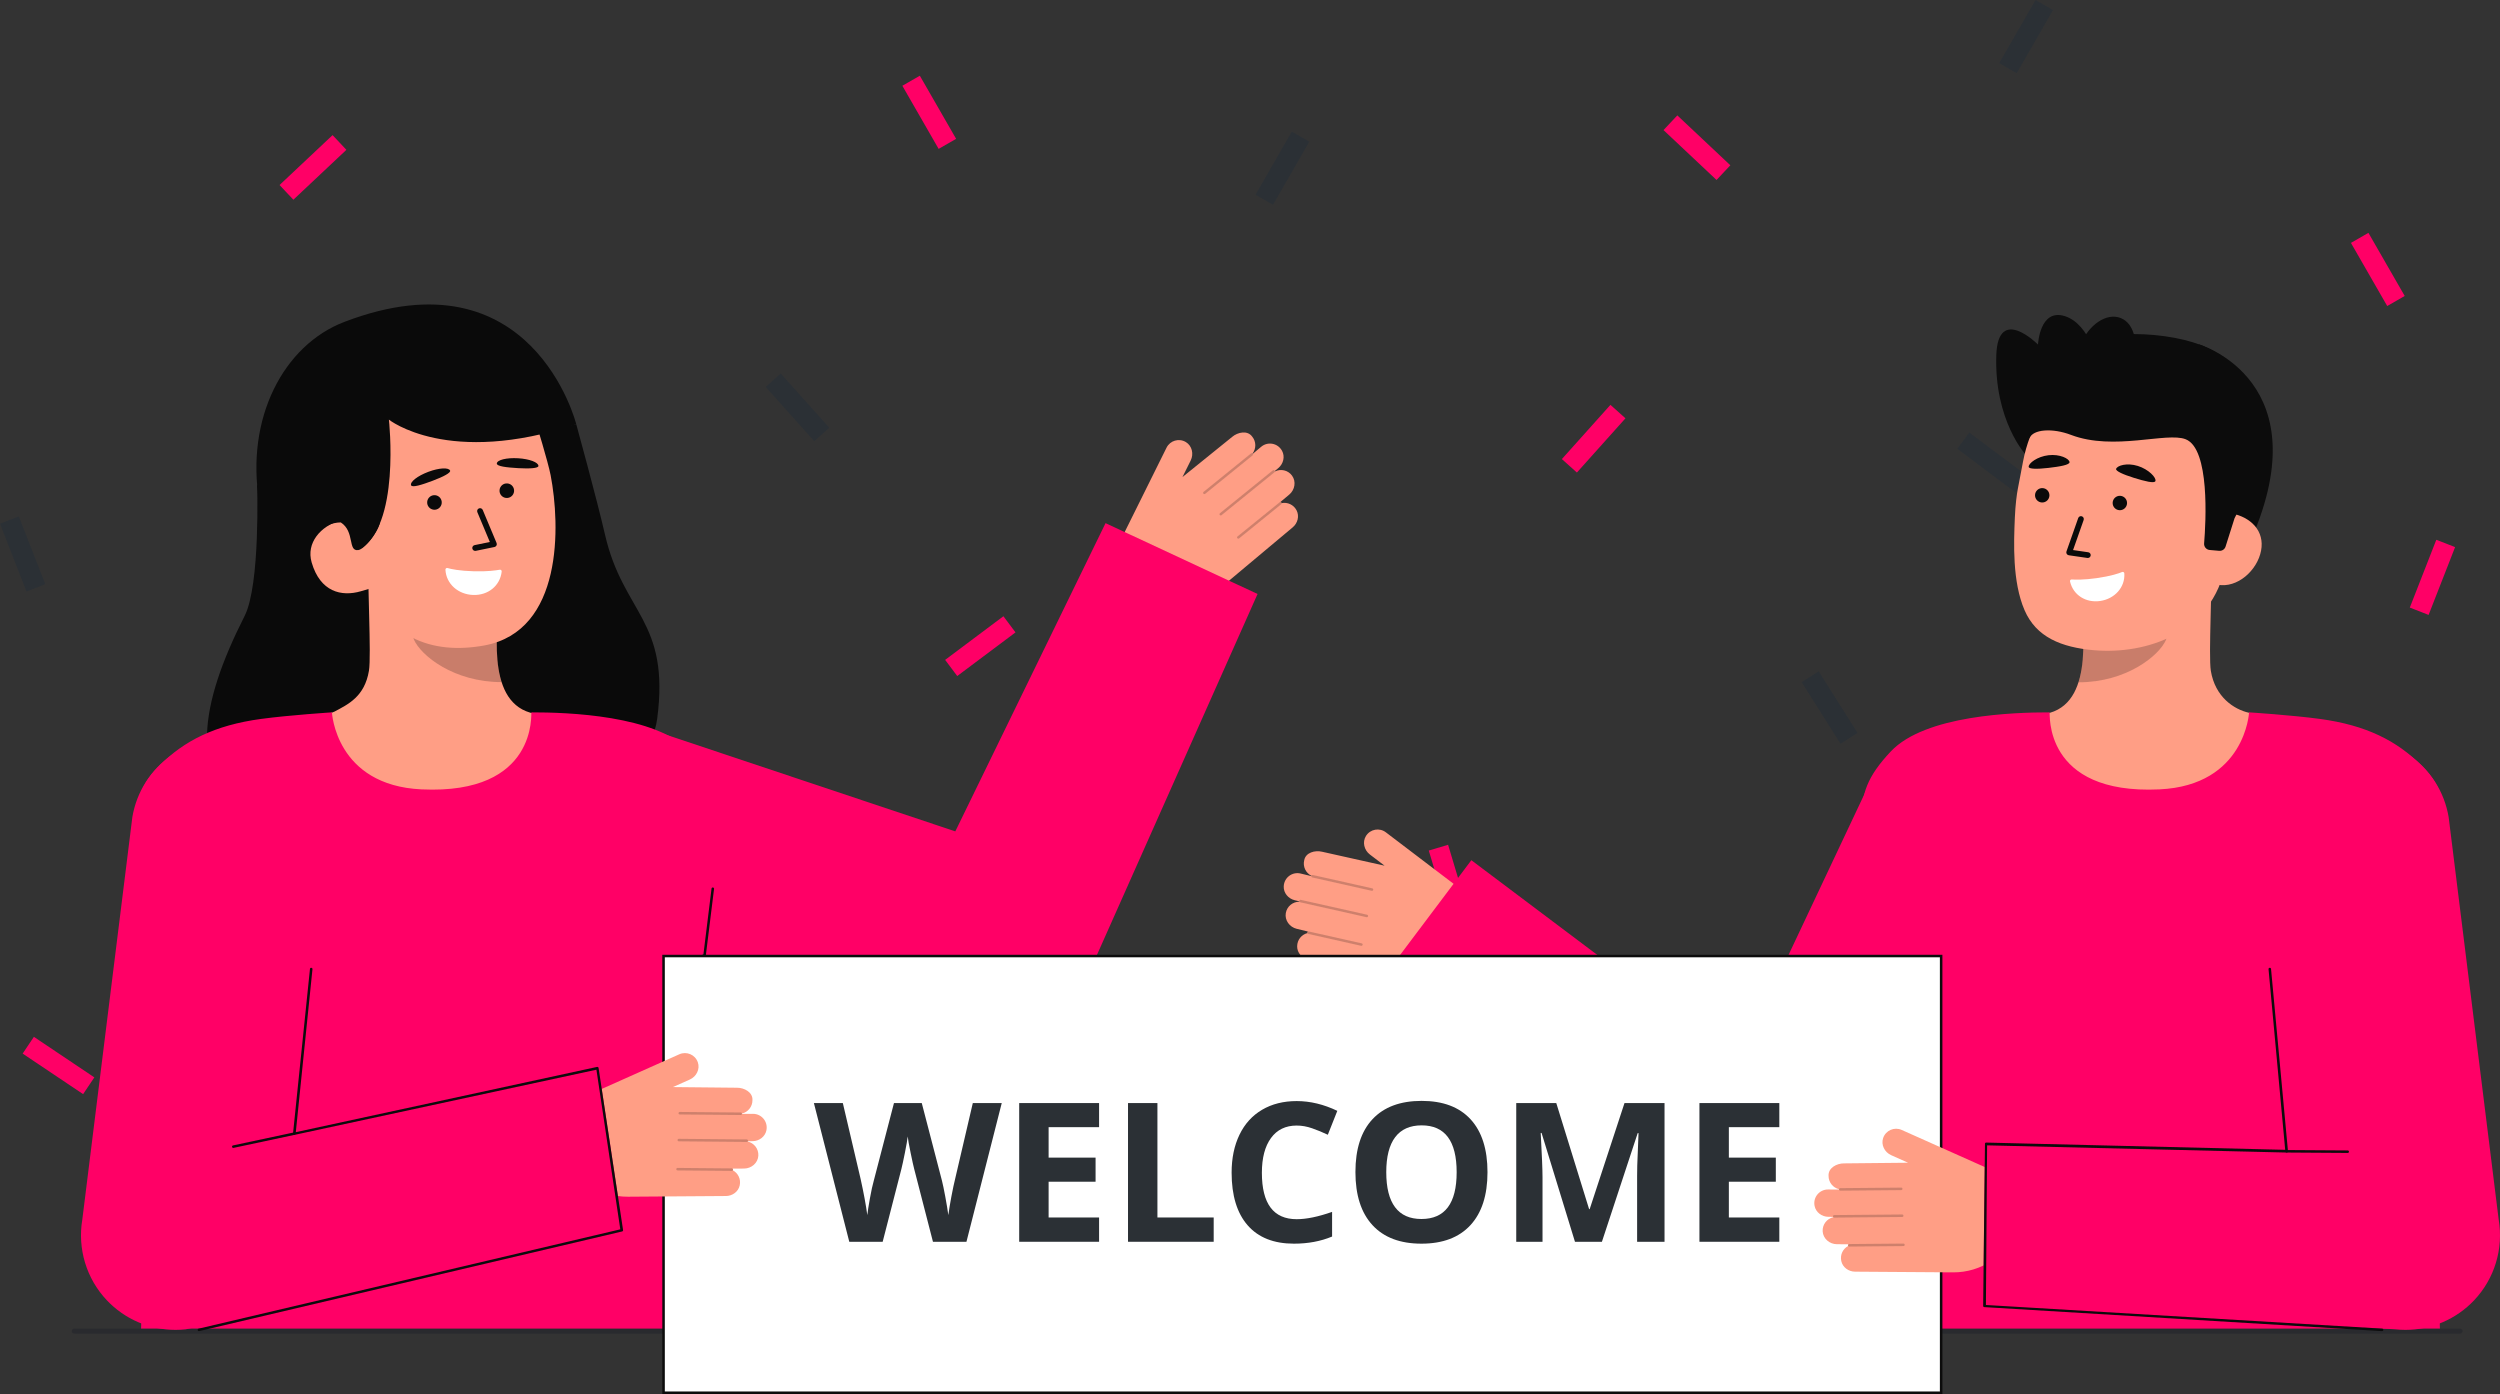 <svg id="Layer_2" data-name="Layer 2" xmlns="http://www.w3.org/2000/svg" viewBox="0 0 991.358 552.782" style="width: 100%; height: 100%;">
  <rect x="0" y="0" width="991.358" height="552.782" fill="#333333" stroke="none"/>
  <g id="Layer_2-2" data-name="Layer 2">
    <g>
      <g>
        <rect x="950.137" y="224.945" width="28.869" height="8" transform="translate(400.187 1043.981) rotate(-68.651)" fill="#FF0066"></rect>
        <rect x="312.242" y="147.099" width="8" height="28.869" transform="translate(-27.101 252.187) rotate(-41.848)" fill="#2B3035"></rect>
        <rect x="374.303" y="252.22" width="28.869" height="8.001" transform="translate(-76.002 284.203) rotate(-36.835)" fill="#FF0066"></rect>
        <rect x="668.905" y="44.127" width="8" height="28.87" transform="translate(169.117 508.482) rotate(-46.741)" fill="#FF0066"></rect>
        <rect x="494.098" y="62.701" width="28.87" height="8" transform="translate(197.253 474.327) rotate(-60.106)" fill="#2B3035"></rect>
        <rect x="721.516" y="266.128" width="8" height="28.869" transform="translate(-37.773 430.489) rotate(-32.254)" fill="#2B3035"></rect>
        <rect x="406.359" y="385.377" width="8" height="28.869" transform="translate(-135.422 225.548) rotate(-26.546)" fill="#2B3035"></rect>
        <rect x="288.032" y="328.136" width="28.869" height="7.999" transform="translate(-102.536 526.488) rotate(-73.312)" fill="#FF0066"></rect>
        <rect x="779.383" y="410.686" width="28.869" height="8" transform="translate(-96.441 512.408) rotate(-33.846)" fill="#FF0066"></rect>
        <rect x="789.007" y="10.508" width="28.869" height="8" transform="translate(390.446 703.829) rotate(-60.107)" fill="#2B3035"></rect>
        <rect x="4.98" y="205.226" width="8" height="28.869" transform="translate(-79.351 18.342) rotate(-21.349)" fill="#2B3035"></rect>
        <rect x="786.072" y="168.964" width="8.001" height="28.869" transform="translate(169.628 705.795) rotate(-53.165)" fill="#2B3035"></rect>
        <rect x="109.674" y="62.392" width="28.87" height="8" transform="translate(-11.774 103.092) rotate(-43.259)" fill="#FF0066"></rect>
        <rect x="364.48" y="30.096" width="8" height="28.87" transform="translate(26.834 189.577) rotate(-29.894)" fill="#FF0066"></rect>
        <rect x="63.111" y="354.619" width="28.869" height="8" transform="translate(-267.118 232.811) rotate(-57.746)" fill="#2B3035"></rect>
        <rect x="19.196" y="408.081" width="8" height="28.869" transform="translate(-340.637 206.453) rotate(-56.154)" fill="#FF0066"></rect>
        <rect x="938.91" y="92.411" width="8" height="28.869" transform="translate(72.195 484.14) rotate(-29.893)" fill="#FF0066"></rect>
      </g>
      <g>
        <g>
          <path id="sk" d="m803.433,285.056c.229-.03,2.764,42.039,51.636,38.372,33.834-2.535,45.898-38.431,46.673-38.431-3.648-.775-8.156-1.952-9.948-2.356-5.952-1.341-13.383-6.253-15.1-16.599-.99-5.963.689-36.47.172-42.503l-51.935,11.592c.726,12.742,5.805,42.283-11.997,47.511-2.962.865-6.153,1.66-9.502,2.415Z" fill="#ff9e85"></path>
          <path id="sh" d="m824.204,270.568c.736-2.348,1.173-4.39,1.562-8.061.696-6.564.325-12.599-.339-18.748,10.492-1.397,20.565-5.81,28.704-12.575.964,3.561,6.268,19.123,4.8,22.508-2.776,6.398-15.819,16.875-34.726,16.875Z" fill="#0c0c0c" opacity=".22"></path>
          <g>
            <path d="m803.368,180.424s-12.635-13.606-11.747-39.6c.688-20.126,16.535-4.193,16.535-4.193,0,0,.636-14.487,10.695-11.251,10.059,3.236,13.196,19.131,13.196,19.131" fill="#0c0c0c"></path>
            <path d="m871.858,136.505s50.191,14.575,19.378,80.622l-4.581-.501-9.3-1.017" fill="#0c0c0c"></path>
            <path d="m830.437,257.847c20.495,1.775,46.904-6.682,52.117-34.004l4.704-24.653c5.213-27.322-4.911-52.208-30.636-57.116h0c-25.725-4.908-49.179,13.572-54.392,40.893l-2.082,10.914c-.429,2.247-.962,6.323-1.175,11.373-.426,10.075-1.034,25.401,3.848,36.709,4.608,10.675,14.524,14.75,27.617,15.884Z" fill="#ff9e85"></path>
            <g>
              <g>
                <circle id="e1_eye" cx="809.83" cy="196.407" r="2.856" transform="translate(581.447 997.806) rotate(-87.726)" fill="#0a0a0a"></circle>
                <g id="e1_n">
                  <path d="m827.87,221.265c.577.023,1.09-.394,1.174-.978.091-.624-.342-1.204-.967-1.294l-6.019-.872,4.2-11.926c.209-.595-.103-1.247-.699-1.457-.595-.209-1.247.103-1.457.698l-4.661,13.237c-.113.322-.076.679.101.971s.475.49.814.539l7.395,1.071c.04.006.08.009.119.011Z" fill="#0a0a0a"></path>
                </g>
                <path id="e1_eb" d="m839.138,185.91c-.308.839,2.735,2.233,7.037,3.572s8.206,2.335,8.544,1.274c.427-1.339-2.687-4.657-6.989-5.995-4.303-1.338-8.108-.171-8.592,1.149Z" fill="#0a0a0a"></path>
                <circle id="e1_eye-2" data-name="e1_eye" cx="840.609" cy="199.466" r="2.856" transform="translate(607.948 1031.498) rotate(-87.726)" fill="#0a0a0a"></circle>
              </g>
              <path id="e1_eb-2" data-name="e1_eb" d="m804.458,185.131c.059.892,3.406.932,7.881.409,4.476-.523,8.447-1.195,8.326-2.302-.153-1.397-3.878-3.246-8.354-2.723-4.476.523-7.947,3.213-7.854,4.616Z" fill="#0a0a0a"></path>
            </g>
            <path d="m879.368,231.862c7.818,1.492,15.751-5.663,17.242-13.48,1.492-7.818-4.023-13.338-11.841-14.83l-5.028,4.47-7.095,22.558,6.721,1.282Z" fill="#ff9e85"></path>
            <path d="m876.235,218.096c-1.328-.115-2.315-1.275-2.207-2.603.702-8.58,2.322-37.496-7.306-41.305-7.542-2.984-28.49,4.745-45.471-1.73-7.429-2.833-15.067-2.226-16.455,1.274-.55,1.386-1.668-20.132,13.16-33.678,11.806-10.785,43.808-8.737,57.354-2.107,37.51,18.36,10.771,67.598,10.771,67.598l-3.549,11.196c-.343,1.081-1.389,1.78-2.519,1.682l-3.778-.327Z" fill="#0c0c0c"></path>
            <ellipse cx="834.994" cy="141.002" rx="16.038" ry="10.896" transform="translate(393.042 863.341) rotate(-68.125)" fill="#0c0c0c"></ellipse>
          </g>
        </g>
        <path d="m821.504,229.786c-.429-.028-.75.369-.653.789,1.26,5.442,6.34,8.59,12.014,7.732s9.868-5.378,9.527-10.926c-.027-.443-.479-.727-.888-.553-1.303.553-4.35,1.606-10.104,2.432-4.943.71-8.408.622-9.897.526Z" fill="#fff"></path>
        <g>
          <path d="m101.956,192.418s1.315,39.463-4.953,51.835c-18.045,35.617-21.964,62.658.746,80.714,22.709,18.056,156.637,6.771,162.835-39.806,5.218-39.213-13.466-41.767-20.666-73.122-3.258-14.187-11.409-43.822-11.409-43.822" fill="#0a0a0a"></path>
          <path id="sk-2" data-name="sk" d="m219.739,285.013c-.229-.03-2.77,42.137-51.756,38.461-33.913-2.54-46.004-38.521-46.781-38.521,3.656-.777,9.813-1.907,11.437-2.774,5.34-2.869,11.947-5.855,13.669-16.225.992-5.977-.691-36.555-.173-42.602l52.056,11.619c-.727,12.772-5.818,42.381,12.025,47.621,2.969.867,6.167,1.664,9.524,2.421Z" fill="#ff9e85"></path>
          <path id="sh-2" data-name="sh" d="m198.92,270.491c-.737-2.354-1.176-4.4-1.566-8.079-.697-6.58-.326-12.628.34-18.791-10.516-1.4-20.612-5.823-28.771-12.605-.967,3.57-6.283,19.168-4.811,22.561,2.782,6.413,15.856,16.915,34.807,16.915Z" fill="#0c0c0c" opacity=".22"></path>
          <path d="m192.128,255.938c-20.541,3.799-40.595-2.629-48.529-29.735l-11.624-24.008c-7.934-27.106-.129-53.248,25.393-60.718h0c25.522-7.47,47.252-.921,55.186,26.185,0,0,4.775,15.486,5.796,20.782,3.85,19.973,4.943,61.73-26.224,67.494Z" fill="#ff9e85"></path>
          <path d="m198.186,225.919c.434-.079.807.288.757.727-.645,5.69-5.449,9.491-11.328,9.283s-10.679-4.32-10.983-10.009c-.024-.454.403-.796.839-.668,1.391.41,4.618,1.125,10.575,1.292,5.117.143,8.635-.352,10.14-.625Z" fill="#fff"></path>
          <path id="e1_eb-3" data-name="e1_eb" d="m213.51,184.771c-.008.905-3.389,1.142-7.946.877-4.557-.266-8.612-.713-8.555-1.839.072-1.422,3.844-2.359,8.4-2.093,4.557.266,8.112,1.631,8.1,3.055Z" fill="#0a0a0a"></path>
          <path d="m112.024,212.918l30.07,5.208c16.954-8.874,12.12-51.727,12.12-51.727,0,0,23.493,18.799,74.296,1.818,0,0-17.298-69.15-92.007-40.551-24.09,9.222-39.186,38.213-33.705,71.337,3.841,23.213,9.226,13.915,9.226,13.915Z" fill="#0a0a0a"></path>
          <path d="m143.137,234.447c-7.756,2.27-16.168.259-19.554-11.425-2.249-7.762,3.577-14.392,11.333-16.662l5.518,4.027,9.372,22.108-6.668,1.952Z" fill="#ff9e85"></path>
          <g>
            <circle id="e1_eye-3" data-name="e1_eye" cx="200.971" cy="194.58" r="2.892" transform="translate(-18.023 20.533) rotate(-5.598)" fill="#0a0a0a"></circle>
            <g id="e1_n-2" data-name="e1_n">
              <path d="m188.549,218.447c-.583.057-1.125-.334-1.245-.92-.128-.626.275-1.238.902-1.366l6.036-1.235-4.948-11.813c-.246-.59.031-1.267.621-1.514.589-.246,1.267.031,1.514.62l5.49,13.112c.133.319.117.682-.045.988s-.452.523-.791.593l-7.415,1.518c-.04.008-.08.014-.12.018Z" fill="#0a0a0a"></path>
            </g>
            <path id="e1_eb-4" data-name="e1_eb" d="m178.486,186.611c.36.831-2.634,2.419-6.907,4.025-4.272,1.606-8.161,2.843-8.565,1.79-.511-1.329,2.556-3.715,6.829-5.321,4.272-1.606,8.076-1.8,8.643-.494Z" fill="#0a0a0a"></path>
            <circle id="e1_eye-4" data-name="e1_eye" cx="172.282" cy="199.245" r="2.893" transform="translate(-18.615 17.756) rotate(-5.598)" fill="#0a0a0a"></circle>
          </g>
          <path d="m123.714,201.94l.716,11.019c1.839-2.713,4.681-4.752,8.137-5.511.858-.2,1.722-.274,2.571-.286,5.659,3.646,2.673,11.611,6.956,10.963,2.433-.368,7.441-6.686,8.427-10.398.625-2.353-6.338-10.463-6.545-12.889" fill="#0a0a0a"></path>
        </g>
        <rect x="617.522" y="169.962" width="28.869" height="8" transform="translate(80.756 528.658) rotate(-48.152)" fill="#FF0066"></rect>
        <rect x="452.22" y="413.642" width="28.869" height="8" transform="translate(-115.515 648.446) rotate(-63.454)" fill="#2B3035"></rect>
        <rect x="570.547" y="335.531" width="7.999" height="28.869" transform="translate(-76.297 179.725) rotate(-16.688)" fill="#FF0066"></rect>
        <g>
          <path d="m576.813,350.77l-27.267-20.727c-2.51-1.908-6.149-1.292-7.87,1.434-1.526,2.416-.74,5.635,1.535,7.365l5.847,4.444-24.802-5.537c-2.747-.664-6.542.279-7.083,3.409-.604,2.502.637,5.013,2.845,6.116-.009.026-.027.048-.031.076-.005.021,0,.042-.001.063l-4.236-1.023c-3.267-.789-6.557,1.563-6.694,5.114-.101,2.601,1.814,4.857,4.344,5.468l1.803.436c.012.058.033.113.064.163-2.58-.024-4.92,1.804-5.388,4.499-.497,2.857,1.502,5.565,4.32,6.246l4.477,1.082c-.144.06-.261.179-.302.344-.021.097-.005.19.027.277-2.22.599-3.978,2.584-4.02,5.208-.041,2.553,1.865,4.733,4.348,5.333l37.774,9.126c10.81,2.612,22.124-1.597,28.599-10.639h0c5.675-7.924,4.016-18.925-3.744-24.824l-4.544-3.454Z" fill="#ff9e85"></path>
          <g fill="none" opacity=".2">
            <path d="m544.54,352.877c-.066.263-.329.427-.595.367l-23.58-5.295c-.269-.061-.439-.328-.378-.598.037-.258.328-.439.598-.378l23.58,5.295c.269.061.439.328.378.598l-.003.011Z" fill="#0c0c0c"></path>
          </g>
          <g fill="none" opacity=".2">
            <path d="m542.491,363.341c-.066.263-.329.427-.595.367l-26.315-5.91c-.269-.061-.439-.328-.378-.598.057-.246.328-.438.598-.378l26.315,5.91c.269.061.439.328.378.598l-.003.011Z" fill="#0c0c0c"></path>
          </g>
          <g fill="none" opacity=".2">
            <path d="m540.338,374.687c-.066.263-.329.427-.595.367l-20.991-4.714c-.269-.061-.439-.328-.378-.598.067-.271.328-.438.598-.378l20.991,4.714c.269.061.439.328.378.598l-.003.011Z" fill="#0c0c0c"></path>
          </g>
        </g>
        <g>
          <path d="m447.36,208.206l15.224-30.681c1.402-2.824,4.936-3.888,7.688-2.211,2.441,1.487,3.166,4.72,1.896,7.28l-3.265,6.579,19.762-15.977c2.166-1.814,5.985-2.656,7.86-.092,1.653,1.973,1.656,4.774.167,6.743.02.019.045.031.061.054.014.017.018.038.029.056l3.34-2.798c2.576-2.158,6.569-1.512,8.269,1.609,1.245,2.285.532,5.157-1.463,6.829l-1.422,1.191c.015.057.021.116.015.175,2.301-1.168,5.209-.569,6.826,1.637,1.714,2.339,1.126,5.653-1.096,7.515l-3.531,2.958c.156-.01.313.044.424.174.062.077.089.168.099.26,2.255-.449,4.712.548,5.915,2.881,1.171,2.27.431,5.07-1.527,6.709l-29.79,24.954c-8.525,7.141-20.531,8.396-30.349,3.171h0c-8.604-4.579-12.004-15.172-7.672-23.903l2.537-5.113Z" fill="#ff9e85"></path>
          <g fill="none" opacity=".2">
            <path d="m477.211,195.758c.176.206.485.236.696.064l18.774-15.218c.214-.174.247-.489.073-.703-.147-.215-.489-.247-.703-.073l-18.774,15.218c-.214.174-.247.489-.073.703l.008.009Z" fill="#0c0c0c"></path>
          </g>
          <g fill="none" opacity=".2">
            <path d="m483.694,204.224c.176.206.485.236.696.064l20.952-16.983c.214-.174.247-.489.073-.703-.16-.195-.489-.247-.703-.073l-20.952,16.983c-.214.174-.247.489-.073.703l.008.009Z" fill="#0c0c0c"></path>
          </g>
          <g fill="none" opacity=".2">
            <path d="m490.663,213.432c.176.206.485.236.696.064l16.713-13.547c.214-.174.247-.489.073-.703-.18-.213-.489-.247-.703-.073l-16.713,13.547c-.214.174-.247.489-.073.703l.008.009Z" fill="#0c0c0c"></path>
          </g>
        </g>
        <path d="m260.143,290.012l147.927,49.447-43.431,19.305,73.756-151.319,60.283,28.094-68.437,153.798c-7.251,16.295-25.285,24.424-41.961,19.723l-1.471-.418-150.167-42.16,23.5-76.47Z" fill="#FF0066"></path>
        <path id="b_1_b" d="m167.152,313.021c-34.092-1.607-35.527-30.544-35.527-30.544,0,0-16.892,1.092-28.121,2.611-18.384,2.487-30.512,8.721-40.163,18.372-8.978,8.978-14.444,18.692-8.66,80.711,4.188,44.906,1.24,143.679,1.24,143.679h207.75s14.507-142.697,16.227-162.911c3.283-38.589,12.555-47.108-6.232-66.986-13.625-14.416-48.797-15.476-62.958-15.474-.231,0,2.873,32.73-43.555,30.541Z" fill="#FF0066"></path>
        <path d="m279.436,378.996c-.021,0-.041,0-.062-.004-.273-.033-.469-.283-.435-.558l3.217-26.077c.033-.274.272-.473.558-.435.273.033.469.283.435.558l-3.217,26.077c-.031.253-.247.438-.495.438Z" fill="#0c0c0c"></path>
        <path id="b_1_b-2" data-name="b_1_b" d="m856.326,313.021c34.092-1.607,35.527-30.544,35.527-30.544,0,0,16.892,1.092,28.121,2.611,18.384,2.487,30.512,8.721,40.163,18.372,8.978,8.978,14.444,18.692,8.66,80.711-4.188,44.906-1.24,143.679-1.24,143.679h-207.75s-14.507-142.697-16.227-162.911c-3.283-38.589-12.555-47.108,6.232-66.986,13.625-14.416,48.797-15.476,62.958-15.474.231,0-2.873,32.73,43.555,30.541Z" fill="#FF0066"></path>
        <path d="m743.089,306.891l-53.714,113.872-105.925-79.656-42.072,55.946,140.261,105.476c1.188.88,2.603,1.818,3.927,2.56,16.854,9.443,38.173,3.435,47.616-13.42l.607-1.084,81.948-146.268-72.648-37.427Z" fill="#FF0066"></path>
        <path d="m975.528,528.851H29.445c-.552,0-1-.448-1-1s.448-1,1-1h946.082c.552,0,1,.448,1,1s-.448,1-1,1Z" fill="#292a2e"></path>
        <g>
          <rect x="263.129" y="379.11" width="506.619" height="173.171" fill="#fff"></rect>
          <path d="m770.247,552.782h-507.618v-174.171h507.618v174.171Zm-506.618-1h505.618v-172.171h-505.618v172.171Z" fill="#0c0c0c"></path>
        </g>
        <g>
          <path d="m238.113,432.034l31.273-13.967c2.879-1.286,6.282.144,7.337,3.19.935,2.701-.563,5.656-3.173,6.821l-6.706,2.995,25.411.261c2.826-.02,6.306,1.762,6.12,4.934.018,2.574-1.762,4.736-4.164,5.307.003.027.015.053.012.081,0,.022-.01.04-.013.061l4.358-.031c3.36-.024,6.028,3.016,5.352,6.505-.495,2.555-2.873,4.315-5.476,4.334l-1.854.013c-.025.054-.058.103-.1.144,2.518.564,4.379,2.878,4.221,5.608-.167,2.895-2.73,5.076-5.63,5.097l-4.606.033c.127.091.214.233.216.404-.001.099-.038.186-.089.264,2.025,1.089,3.284,3.423,2.727,5.987-.542,2.496-2.895,4.184-5.449,4.202l-38.86.277c-11.121.079-21.178-6.597-25.422-16.877h0c-3.72-9.009.403-19.343,9.303-23.317l5.211-2.327Z" fill="#ff9e85"></path>
          <g fill="none" opacity=".2">
            <path d="m269.057,441.441c.004.271.224.49.496.493l24.166.218c.276.002.502-.219.504-.496.023-.259-.22-.502-.496-.504l-24.166-.218c-.276-.002-.502.219-.504.496v.012Z" fill="#0c0c0c"></path>
          </g>
          <g fill="none" opacity=".2">
            <path d="m268.667,452.096c.004.271.224.49.496.493l26.969.243c.276.002.502-.219.504-.496,0-.252-.22-.502-.496-.504l-26.969-.243c-.276-.002-.502.219-.504.496v.012Z" fill="#0c0c0c"></path>
          </g>
          <g fill="none" opacity=".2">
            <path d="m268.178,463.634c.004.271.224.49.496.493l21.513.194c.276.002.502-.219.504-.496-.003-.279-.22-.502-.496-.504l-21.513-.194c-.276-.002-.502.219-.504.496v.012Z" fill="#0c0c0c"></path>
          </g>
        </g>
        <path id="b_4_b" d="m247.064,487.717l-173.387,39.415c-1.356.147-2.712.22-4.061.22-10.264,0-20.15-4.216-27.274-11.767-8.061-8.545-11.652-20.372-9.703-31.955l19.842-159.603c3.437-20.423,22.775-34.19,43.202-30.759,20.423,3.436,34.195,22.778,30.759,43.202l-9.555,114.235,120.464-27.261,9.714,64.273Z" fill="#FF0066"></path>
        <g id="b_4_st">
          <path d="m92.51,455.197c-.244,0-.457-.178-.494-.426-.041-.273.147-.527.42-.568l24.161-5.159c.283-.043.528.147.569.42.041.273-.147.527-.42.568l-24.161,5.159c-.025.004-.05.006-.075.006Z" fill="#0c0c0c"></path>
        </g>
        <g id="b_4_st-2" data-name="b_4_st">
          <path d="m78.879,527.851c-.248,0-.462-.184-.495-.436-.036-.273.157-.524.431-.561l167.161-39.371-9.471-63.301-119.745,25.851c-.158.019-.315-.035-.425-.148-.11-.114-.16-.274-.134-.431l6.716-65.27c.045-.272.298-.461.576-.41.272.046.456.304.41.576l-6.604,64.602,119.434-25.87c.13-.037.269-.017.385.051s.2.18.233.311l9.714,64.273c.066.263-.091.532-.353.604l-167.767,39.527c-.022.003-.044.004-.065.004Z" fill="#0c0c0c"></path>
        </g>
        <g>
          <path d="m785.364,462.034l-31.273-13.967c-2.879-1.286-6.282.144-7.337,3.19-.935,2.701.563,5.656,3.173,6.821l6.706,2.995-25.411.261c-2.826-.02-6.306,1.762-6.12,4.934-.018,2.574,1.762,4.736,4.164,5.307-.003.027-.015.053-.012.081,0,.022.01.04.013.061l-4.358-.031c-3.36-.024-6.028,3.016-5.352,6.505.495,2.555,2.873,4.315,5.476,4.334l1.854.013c.025.054.058.103.1.144-2.518.564-4.379,2.878-4.221,5.608.167,2.895,2.73,5.076,5.63,5.097l4.606.033c-.127.091-.214.233-.216.404.001.099.038.186.089.264-2.025,1.089-3.284,3.423-2.727,5.987.542,2.496,2.895,4.184,5.449,4.202l38.86.277c11.121.079,21.178-6.597,25.422-16.877h0c3.72-9.009-.403-19.343-9.303-23.317l-5.211-2.327Z" fill="#ff9e85"></path>
          <g fill="none" opacity=".2">
            <path d="m754.42,471.441c-.004.271-.224.49-.496.493l-24.166.218c-.276.002-.502-.219-.504-.496-.023-.259.22-.502.496-.504l24.166-.218c.276-.002.502.219.504.496v.012Z" fill="#0c0c0c"></path>
          </g>
          <g fill="none" opacity=".2">
            <path d="m754.81,482.096c-.004.271-.224.49-.496.493l-26.969.243c-.276.002-.502-.219-.504-.496,0-.252.22-.502.496-.504l26.969-.243c.276-.002.502.219.504.496v.012Z" fill="#0c0c0c"></path>
          </g>
          <g fill="none" opacity=".2">
            <path d="m755.299,493.634c-.004.271-.224.49-.496.493l-21.513.194c-.276.002-.502-.219-.504-.496.003-.279.22-.502.496-.504l21.513-.194c.276-.002.502.219.504.496v.012Z" fill="#0c0c0c"></path>
          </g>
        </g>
        <path id="b_4_b-2" data-name="b_4_b" d="m786.413,517.717l163.387,9.415c1.356.147,2.712.22,4.061.22,10.264,0,20.15-4.216,27.274-11.767,8.061-8.545,11.652-20.372,9.703-31.955l-19.842-159.603c-3.437-20.423-22.775-34.19-43.202-30.759-20.423,3.436-34.195,22.778-30.759,43.202l9.555,121.235-119.464-4.261-.714,64.273Z" fill="#FF0066"></path>
        <g id="b_4_st-3" data-name="b_4_st">
          <path d="m930.967,457.197c.244,0,.457-.178.494-.426.041-.273-.147-.527-.42-.568l-24.161-.159c-.283-.043-.528.147-.569.42-.041.273.147.527.42.568l24.161.159c.025.004.05.006.075.006Z" fill="#0c0c0c"></path>
        </g>
        <g id="b_4_st-4" data-name="b_4_st">
          <path d="m944.599,527.851c.248,0,.462-.184.495-.436.036-.273-.157-.524-.431-.561l-157.161-9.371.471-63.301,118.745,2.851c.158.019.315-.035.425-.148.11-.114.16-.274.134-.431l-6.716-72.27c-.045-.272-.298-.461-.576-.41-.272.046-.456.304-.41.576l6.604,71.602-118.434-2.87c-.13-.037-.269-.017-.385.051s-.2.18-.233.311l-.714,64.273c-.066.263.091.532.353.604l157.767,9.527c.022.003.044.004.065.004Z" fill="#0c0c0c"></path>
        </g>
        <g>
          <path d="m383.238,492.416h-13.28l-7.449-28.894c-.276-1.028-.746-3.153-1.41-6.376-.665-3.223-1.048-5.386-1.147-6.49-.15,1.354-.527,3.53-1.129,6.527s-1.066,5.135-1.392,6.415l-7.412,28.818h-13.242l-14.033-55.002h11.475l7.035,30.022c1.229,5.543,2.119,10.346,2.671,14.409.15-1.43.495-3.643,1.035-6.64.539-2.997,1.047-5.323,1.523-6.979l8.014-30.812h11.022l8.014,30.812c.351,1.379.79,3.486,1.316,6.32.527,2.834.928,5.267,1.204,7.298.251-1.956.652-4.395,1.204-7.317.551-2.921,1.054-5.286,1.505-7.091l6.997-30.022h11.475l-13.995,55.002Z" fill="#2B3035"></path>
          <path d="m435.833,492.416h-31.678v-55.002h31.678v9.556h-20.015v12.077h18.623v9.556h-18.623v14.184h20.015v9.631Z" fill="#2B3035"></path>
          <path d="m447.307,492.416v-55.002h11.663v45.372h22.31v9.631h-33.973Z" fill="#2B3035"></path>
          <path d="m514.198,446.329c-4.39,0-7.787,1.649-10.195,4.947-2.408,3.298-3.611,7.895-3.611,13.789,0,12.264,4.602,18.396,13.807,18.396,3.862,0,8.54-.965,14.033-2.896v9.781c-4.515,1.881-9.556,2.822-15.124,2.822-8.001,0-14.121-2.427-18.359-7.28-4.239-4.853-6.358-11.819-6.358-20.899,0-5.718,1.041-10.728,3.123-15.03,2.081-4.301,5.072-7.599,8.973-9.894,3.899-2.295,8.471-3.442,13.713-3.442,5.343,0,10.709,1.292,16.103,3.875l-3.763,9.48c-2.057-.978-4.126-1.831-6.207-2.558-2.082-.728-4.126-1.091-6.133-1.091Z" fill="#2B3035"></path>
          <path d="m589.855,464.839c0,9.104-2.257,16.102-6.771,20.993-4.515,4.891-10.985,7.336-19.413,7.336s-14.897-2.445-19.412-7.336c-4.515-4.891-6.772-11.913-6.772-21.068s2.264-16.146,6.791-20.974c4.527-4.828,11.017-7.242,19.469-7.242s14.917,2.433,19.395,7.299c4.477,4.866,6.715,11.864,6.715,20.993Zm-40.142,0c0,6.146,1.166,10.773,3.499,13.882,2.332,3.11,5.818,4.665,10.458,4.665,9.306,0,13.958-6.182,13.958-18.547s-4.628-18.585-13.883-18.585c-4.64,0-8.139,1.562-10.496,4.684s-3.536,7.756-3.536,13.901Z" fill="#2B3035"></path>
          <path d="m624.542,492.416l-13.242-43.152h-.339c.476,8.779.715,14.635.715,17.569v25.583h-10.422v-55.002h15.877l13.017,42.061h.226l13.808-42.061h15.876v55.002h-10.872v-26.034c0-1.229.019-2.646.056-4.251.038-1.605.207-5.869.508-12.792h-.338l-14.184,43.077h-10.685Z" fill="#2B3035"></path>
          <path d="m705.579,492.416h-31.678v-55.002h31.678v9.556h-20.015v12.077h18.623v9.556h-18.623v14.184h20.015v9.631Z" fill="#2B3035"></path>
        </g>
      </g>
    </g>
  </g>
</svg>
